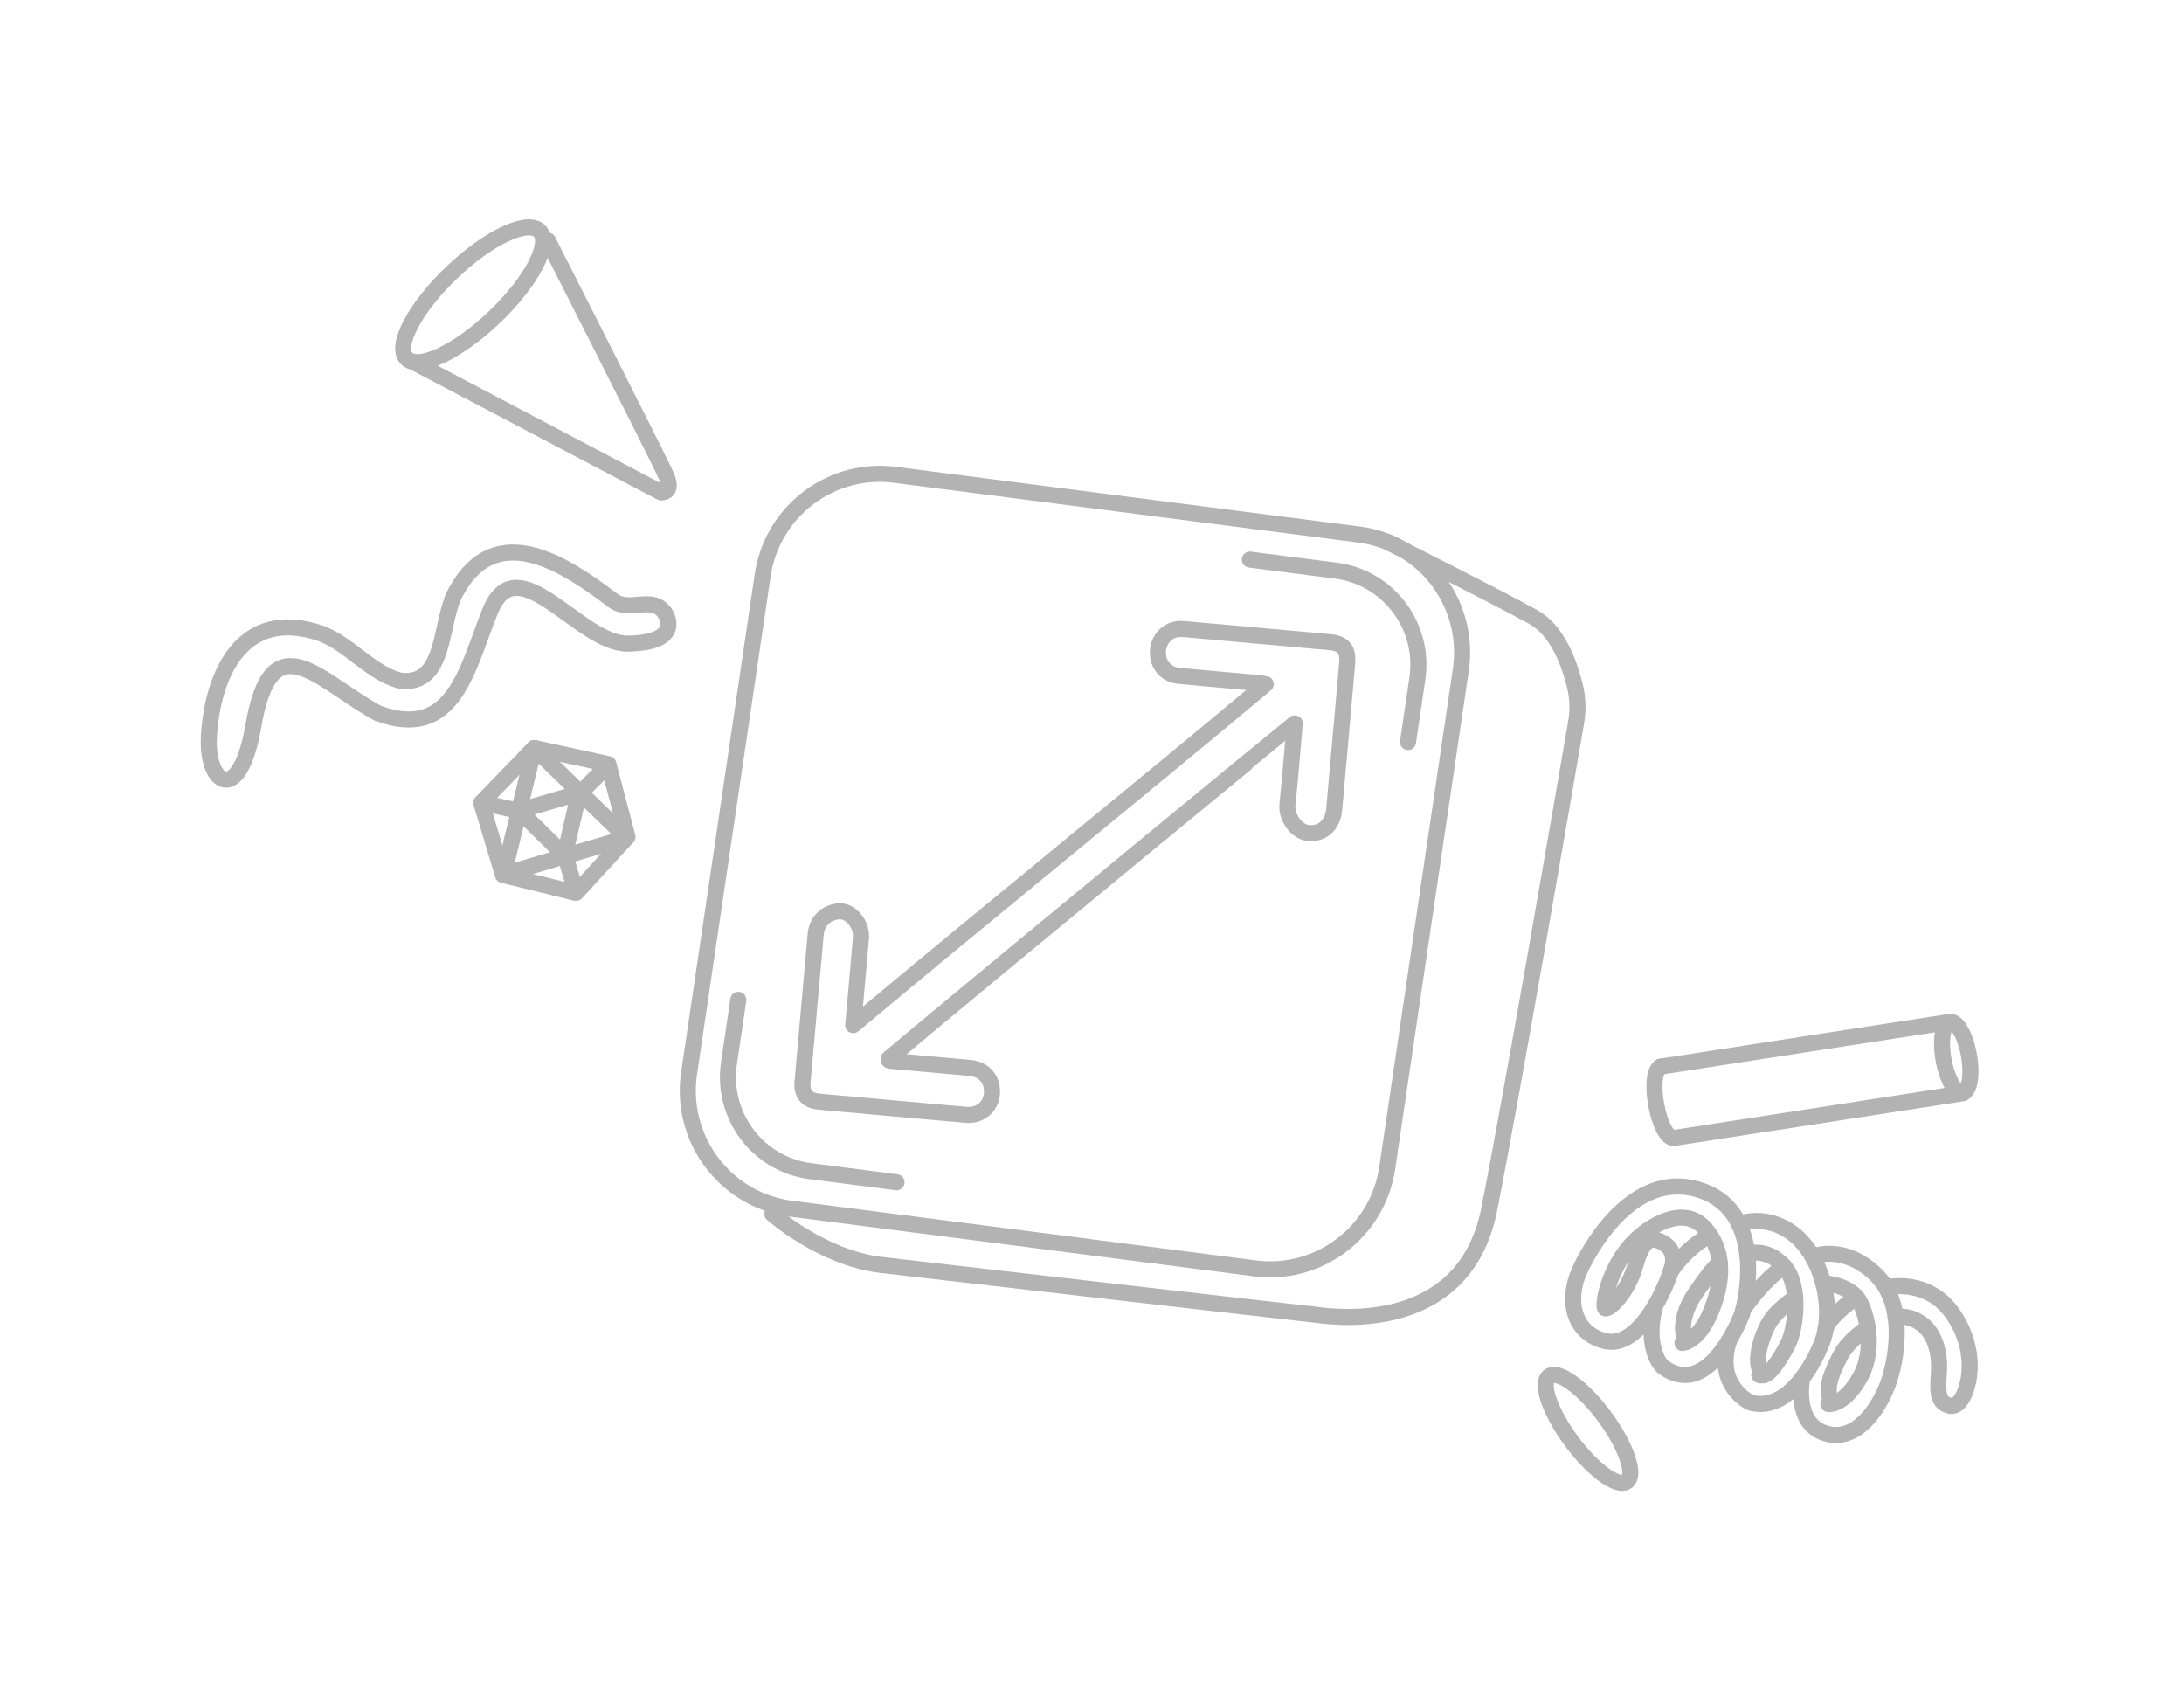 <svg viewBox="0 0 136 106" fill="none" xmlns="http://www.w3.org/2000/svg">
    <path d="M31.367 54.432L39.031 52.161L33.263 46.575L31.367 54.432Z" stroke="#B3B3B3" stroke-linecap="round" stroke-linejoin="round"/>
    <path d="M36.052 49.382L32.324 50.467L35.159 53.255L36.052 49.382Z" stroke="#B3B3B3" stroke-linecap="round" stroke-linejoin="round"/>
    <path d="M32.175 50.455L30.054 49.987" stroke="#B3B3B3" stroke-linecap="round" stroke-linejoin="round"/>
    <path d="M35.235 53.406L35.857 55.517" stroke="#B3B3B3" stroke-linecap="round" stroke-linejoin="round"/>
    <path d="M36.145 49.359L37.735 47.76" stroke="#B3B3B3" stroke-linecap="round" stroke-linejoin="round"/>
    <path d="M33.269 46.567L29.969 49.977L31.317 54.473L35.869 55.59L39.073 52.097L37.884 47.576L33.269 46.567Z" stroke="#B3B3B3" stroke-linecap="round" stroke-linejoin="round"/>
    <path d="M101.313 92.233C101.88 91.809 101.254 90 99.915 88.193C98.575 86.385 97.029 85.264 96.462 85.688C95.894 86.111 96.52 87.92 97.86 89.728C99.2 91.535 100.746 92.656 101.313 92.233Z" stroke="#B3B3B3" stroke-linecap="round" stroke-linejoin="round"/>
    <path d="M30.782 19.748C33.074 17.563 34.34 15.167 33.611 14.396C32.881 13.625 30.432 14.771 28.14 16.957C25.849 19.142 24.583 21.538 25.312 22.309C26.042 23.08 28.491 21.933 30.782 19.748Z" stroke="#B3B3B3" stroke-linecap="round" stroke-linejoin="round"/>
    <path d="M25.833 22.583L41.154 30.652C41.154 30.652 41.974 30.733 41.495 29.637C41.016 28.541 34.121 14.979 34.121 14.979" stroke="#B3B3B3" stroke-linecap="round" stroke-linejoin="round"/>
    <path d="M103.029 81.486C102.554 83.288 103.067 84.761 103.624 85.152C106.256 86.996 108.142 82.656 108.449 81.89C108.729 81.191 109.985 75.57 106.013 74.145C102.041 72.721 99.279 77.126 98.382 79.064C97.486 81.002 98.024 83.04 99.965 83.494C101.905 83.948 103.477 80.822 104.06 79.117C104.644 77.412 103.006 77.171 103.006 77.171C103.006 77.171 102.344 76.933 101.862 78.709C101.38 80.484 100.159 81.592 99.956 81.45C99.754 81.308 100.224 78.467 102.243 76.862C102.243 76.862 104.68 74.74 106.2 76.512C106.77 77.177 107.027 77.915 107.096 78.642C107.212 79.854 106.81 81.036 106.483 81.794C106.236 82.368 105.627 83.459 104.768 83.612" stroke="#B3B3B3" stroke-linecap="round" stroke-linejoin="round"/>
    <path d="M106.502 76.903C106.502 76.903 105.215 77.465 104.037 79.149" stroke="#B3B3B3" stroke-linecap="round" stroke-linejoin="round"/>
    <path d="M104.991 83.553C104.991 83.553 104.282 82.368 105.623 80.439C106.964 78.51 107.097 78.644 107.097 78.644" stroke="#B3B3B3" stroke-linecap="round" stroke-linejoin="round"/>
    <path d="M108.292 76.203C108.292 76.203 109.971 75.483 111.72 76.86C113.47 78.237 114.324 81.552 113.387 83.764C112.451 85.977 110.837 87.865 108.967 87.31C108.967 87.31 106.754 86.236 107.674 83.472" stroke="#B3B3B3" stroke-linecap="round" stroke-linejoin="round"/>
    <path d="M108.803 78.069C108.803 78.069 109.993 77.613 111.097 78.839C112.2 80.065 111.799 82.804 111.336 83.687C110.873 84.57 110.127 85.858 109.551 85.606" stroke="#B3B3B3" stroke-linecap="round" stroke-linejoin="round"/>
    <path d="M108.563 81.517C108.563 81.517 109.674 79.805 111.097 78.839" stroke="#B3B3B3" stroke-linecap="round" stroke-linejoin="round"/>
    <path d="M111.79 80.801C111.79 80.801 110.594 81.535 110.101 82.472C109.608 83.409 109.118 85.079 109.842 85.614" stroke="#B3B3B3" stroke-linecap="round" stroke-linejoin="round"/>
    <path d="M112.869 78.241C112.869 78.241 114.736 77.408 116.757 79.305C118.777 81.2 118.086 84.791 117.542 86.223C116.999 87.653 115.618 89.857 113.647 89.231C111.676 88.605 112.216 85.823 112.216 85.823" stroke="#B3B3B3" stroke-linecap="round" stroke-linejoin="round"/>
    <path d="M113.53 79.882C113.53 79.882 115.281 79.958 115.838 81.104C116.395 82.249 116.74 84.356 115.708 85.946C115.708 85.946 114.918 87.403 113.857 87.415" stroke="#B3B3B3" stroke-linecap="round" stroke-linejoin="round"/>
    <path d="M116.303 82.65C116.303 82.65 115.104 83.457 114.641 84.339C114.177 85.222 113.468 86.615 114.169 87.368" stroke="#B3B3B3" stroke-linecap="round" stroke-linejoin="round"/>
    <path d="M115.556 80.782C115.556 80.782 113.955 81.906 113.691 82.697" stroke="#B3B3B3" stroke-linecap="round" stroke-linejoin="round"/>
    <path d="M117.536 80.141C117.536 80.141 120.08 79.545 121.638 81.845C123.198 84.145 122.503 86.225 122.503 86.225C122.503 86.225 122.168 87.737 121.366 87.509C120.565 87.282 120.684 86.46 120.744 85.294C120.803 84.128 120.436 82.949 119.617 82.383C118.799 81.818 118.043 81.992 118.043 81.992" stroke="#B3B3B3" stroke-linecap="round" stroke-linejoin="round"/>
    <path d="M78.001 78.948L49.13 75.234C48.287 75.108 47.498 74.844 46.784 74.468C44.08 73.045 42.438 70.018 42.911 66.815L47.491 35.822C48.088 31.774 51.843 28.979 55.876 29.58L84.746 33.294C85.597 33.42 86.39 33.687 87.11 34.069C89.803 35.495 91.438 38.516 90.966 41.712L86.386 72.705C85.788 76.753 82.034 79.549 78.001 78.948V78.948Z" stroke="#B3B3B3" stroke-linecap="round" stroke-linejoin="round"/>
    <path d="M48.093 75.572C48.093 75.572 51.18 78.314 54.858 78.751C56.119 78.901 81.195 81.783 81.777 81.836C82.359 81.889 91.114 83.475 92.738 75.279C94.165 68.077 97.392 49.367 98.153 44.936C98.278 44.209 98.255 43.463 98.082 42.746C97.753 41.382 97.015 39.27 95.496 38.426C93.168 37.133 86.421 33.748 86.421 33.748" stroke="#B3B3B3" stroke-linecap="round" stroke-linejoin="round"/>
    <path d="M39.118 40.069C36.106 40.137 32.232 33.855 30.527 38.036C29.099 41.536 28.312 46.178 23.532 44.405C19.866 42.42 16.885 38.508 15.761 45.291C14.897 50.151 12.849 48.89 13.009 45.888C13.213 42.063 15.033 37.734 20.004 39.443C21.794 40.133 23 41.816 24.843 42.361C27.88 42.83 27.332 38.557 28.439 36.758C30.936 32.277 35.231 35.155 38.186 37.398C39.201 38.159 40.611 37.03 41.399 38.159C41.442 38.216 42.63 39.993 39.117 40.071L39.118 40.069Z" stroke="#B3B3B3" stroke-linecap="round" stroke-linejoin="round"/>
    <path d="M122.209 68.042C122.646 67.964 122.825 66.912 122.608 65.693C122.392 64.473 121.862 63.548 121.425 63.626C120.988 63.704 120.81 64.756 121.026 65.975C121.243 67.195 121.772 68.121 122.209 68.042Z" stroke="#B3B3B3" stroke-linecap="round" stroke-linejoin="round"/>
    <path d="M104.265 70.844C103.827 70.922 103.344 69.972 103.128 68.752C102.911 67.532 103.038 66.472 103.476 66.394" stroke="#B3B3B3" stroke-linecap="round" stroke-linejoin="round"/>
    <path d="M122.258 68.06L104.314 70.836" stroke="#B3B3B3" stroke-linecap="round" stroke-linejoin="round"/>
    <path d="M121.323 63.637L103.378 66.412" stroke="#B3B3B3" stroke-linecap="round" stroke-linejoin="round"/>
    <path d="M55.355 65.896C55.3 65.942 55.329 66.032 55.4 66.038C56.691 66.154 58.029 66.274 59.368 66.393C59.721 66.425 60.073 66.452 60.425 66.49C61.317 66.583 61.853 67.249 61.762 68.142C61.681 68.93 61.009 69.48 60.179 69.409C58.358 69.254 56.538 69.085 54.718 68.922C53.485 68.812 52.252 68.704 51.019 68.59C50.253 68.518 49.908 68.114 49.975 67.356C50.245 64.288 50.517 61.222 50.795 58.154C50.87 57.34 51.491 56.763 52.29 56.737C52.992 56.715 53.682 57.561 53.613 58.389C53.477 59.998 53.329 61.604 53.186 63.212C53.172 63.372 53.158 63.533 53.132 63.825C60.845 57.348 71.119 49.057 78.817 42.593C78.603 42.562 78.468 42.536 78.331 42.523C76.688 42.374 75.043 42.234 73.4 42.075C72.646 42.002 72.124 41.427 72.103 40.692C72.08 39.92 72.581 39.281 73.31 39.171C73.482 39.145 73.662 39.159 73.838 39.175C76.817 39.44 79.797 39.708 82.777 39.976C83.658 40.055 83.968 40.424 83.889 41.317C83.623 44.34 83.354 47.363 83.082 50.386C82.994 51.352 82.35 51.934 81.508 51.869C80.741 51.808 80.084 50.886 80.169 50.081C80.346 48.403 80.476 46.719 80.623 45.038C80.588 45.049 62.942 59.537 55.355 65.897V65.896Z" stroke="#B3B3B3" stroke-linecap="round" stroke-linejoin="round"/>
    <path d="M77.827 34.838L83.299 35.542C83.977 35.643 84.61 35.856 85.184 36.16C87.333 37.297 88.637 39.707 88.26 42.257L87.678 46.196" stroke="#B3B3B3" stroke-linecap="round" stroke-linejoin="round"/>
    <path d="M55.827 73.605L50.356 72.901C49.678 72.8 49.044 72.587 48.47 72.283C46.322 71.146 45.018 68.736 45.395 66.187L45.977 62.247" stroke="#B3B3B3" stroke-linecap="round" stroke-linejoin="round"/>
</svg>
